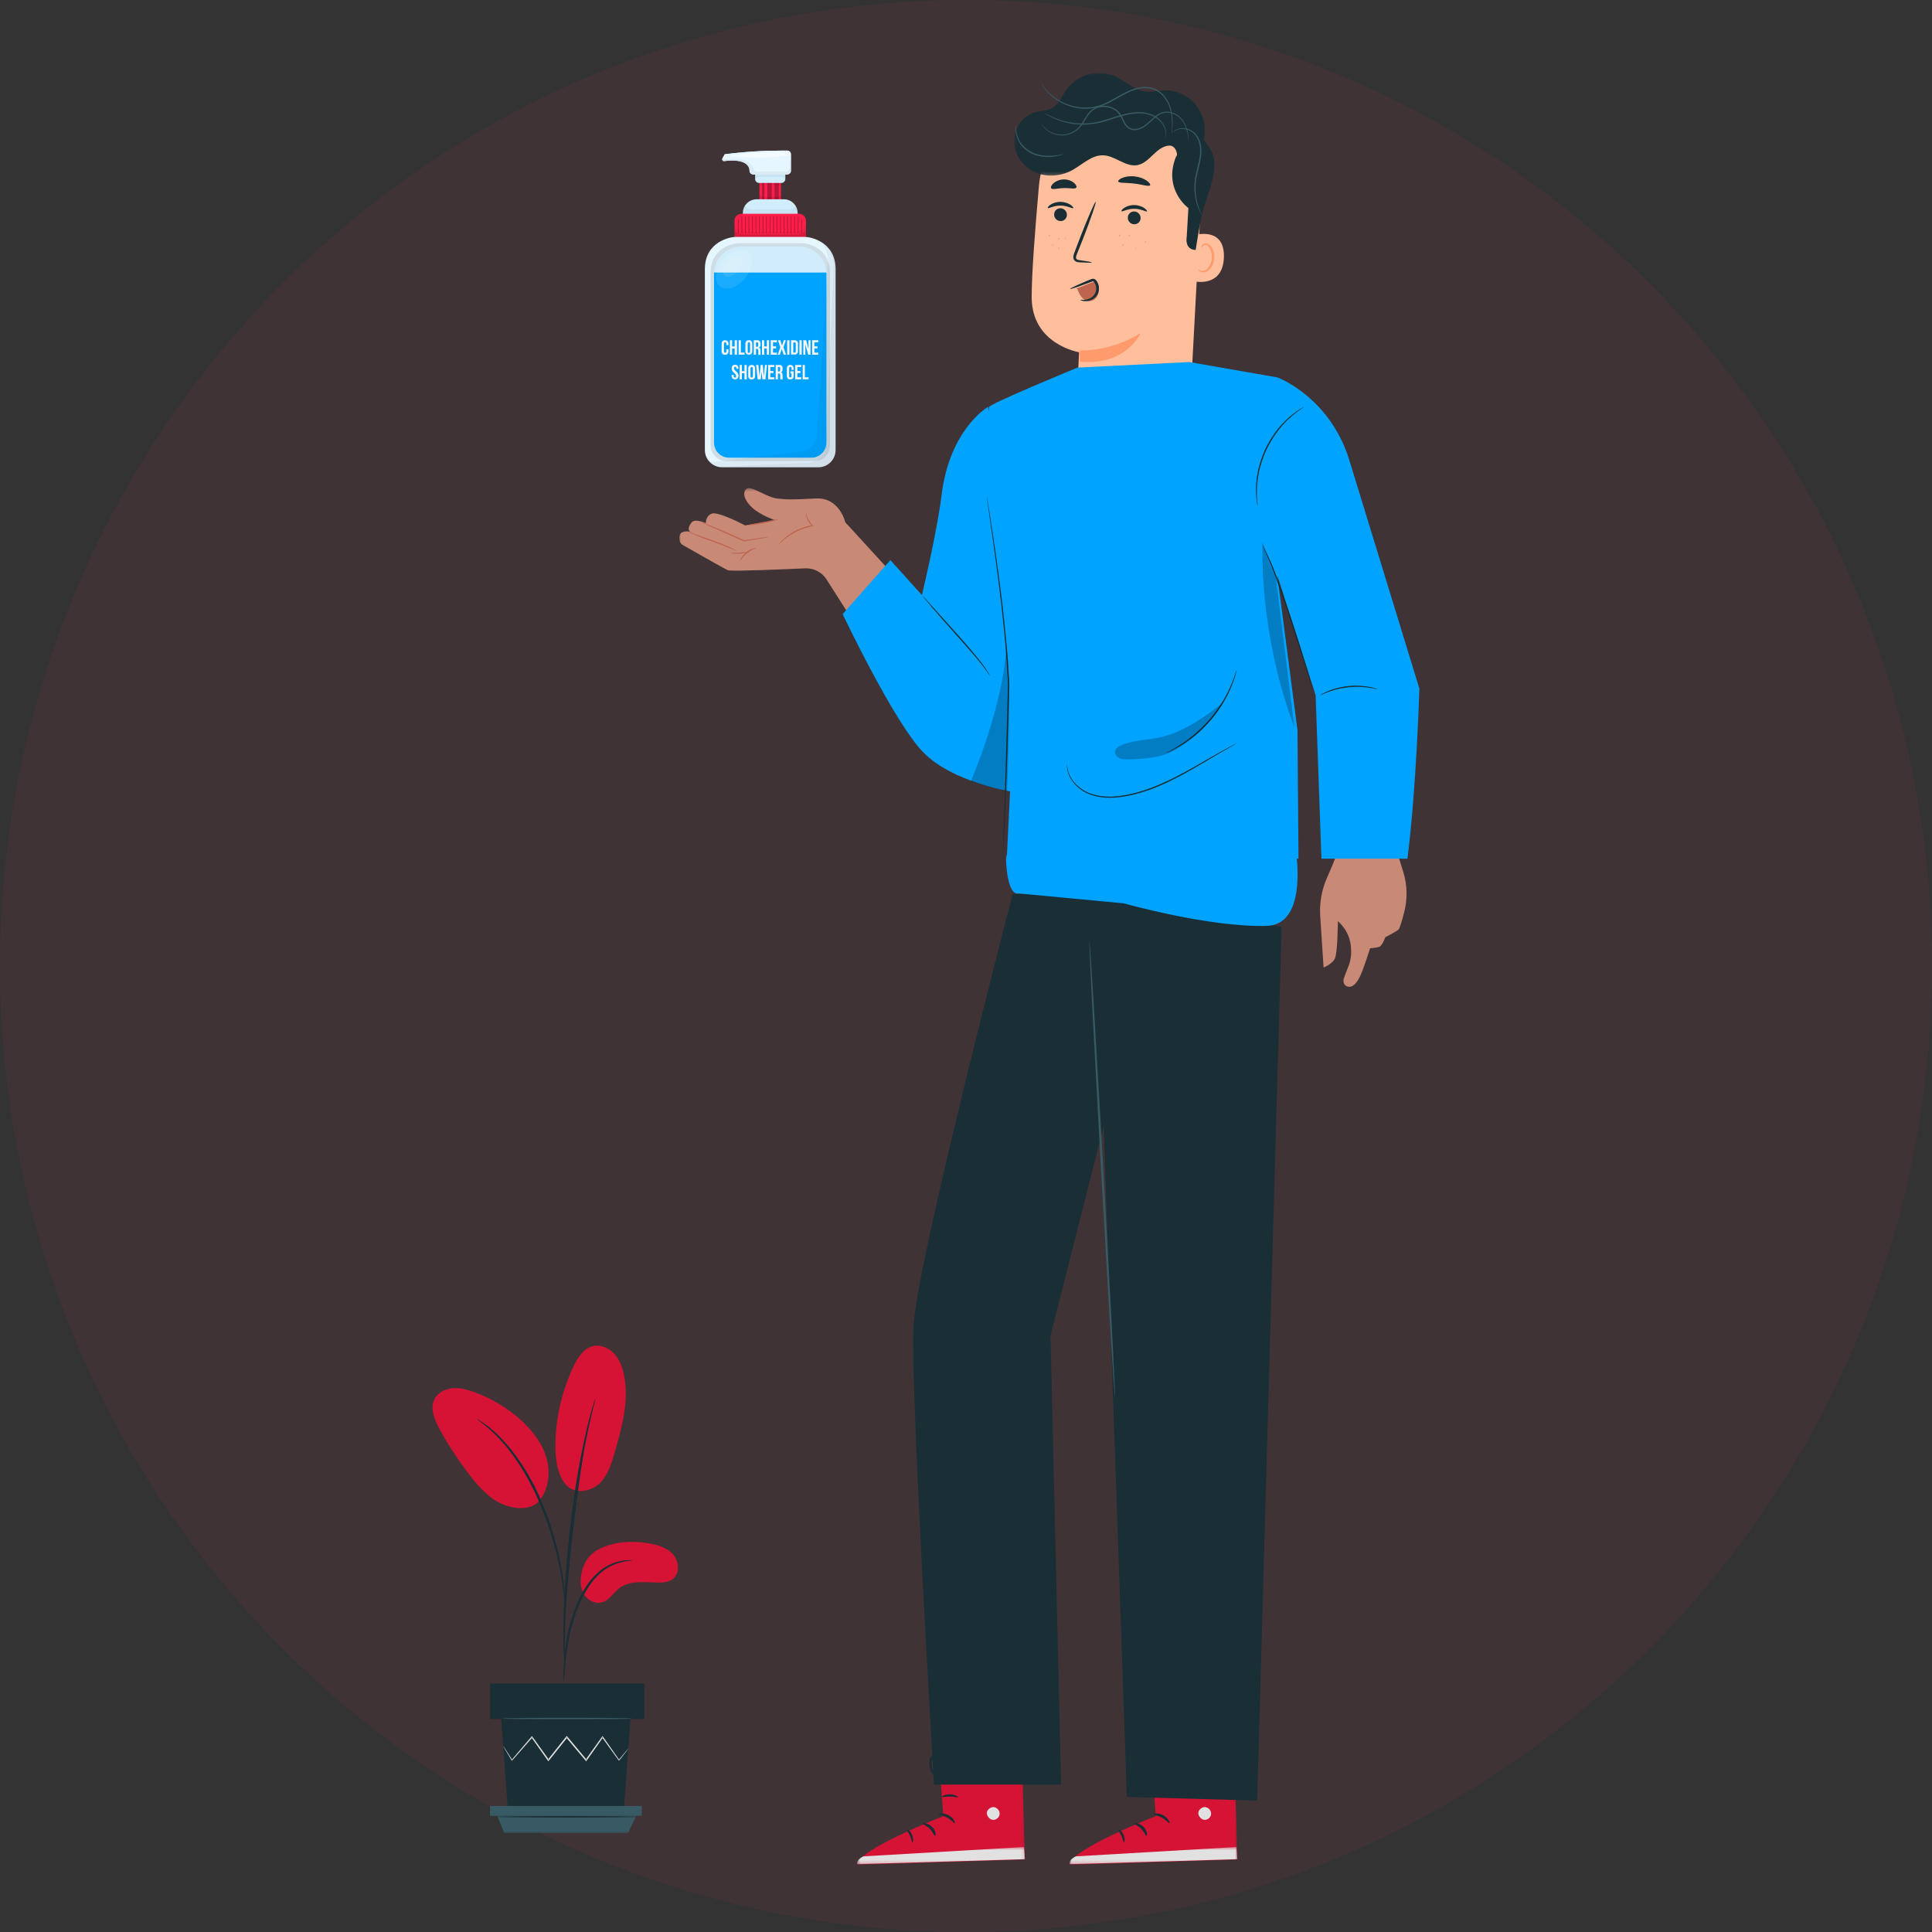 <svg width="603" height="603" viewBox="0 0 603 603" fill="none" xmlns="http://www.w3.org/2000/svg">
<rect x="0" y="0" width="603" height="603" fill="#333333" stroke="none"/>
<circle opacity="0.077" cx="301.5" cy="301.5" r="301.5" fill="#E13856"/>
<path fill-rule="evenodd" clip-rule="evenodd" d="M324.27 57.942C325.531 43.74 337.526 32.888 351.83 33.001L353.253 33.012C368.572 34.025 376.268 47.558 374.829 62.791L371.574 123.888C371.519 124.914 370.897 125.825 369.959 126.252L335.4 142L336.782 109.932C336.782 109.932 322.066 107.533 322.001 92.85C321.968 85.759 323.097 71.151 324.27 57.942Z" fill="#FFBF9D"/>
<path fill-rule="evenodd" clip-rule="evenodd" d="M337 109.344C337 109.344 346.234 109.967 356 104C356 104 351.459 114.271 337.033 112.868L337 109.344Z" fill="#FF9A6C"/>
<path fill-rule="evenodd" clip-rule="evenodd" d="M329.002 66.872C328.955 67.975 329.814 68.924 330.917 68.996C332.02 69.065 332.952 68.232 332.998 67.129C333.043 66.026 332.187 65.076 331.084 65.004C329.979 64.935 329.047 65.769 329.002 66.872Z" fill="#1A2E35"/>
<path fill-rule="evenodd" clip-rule="evenodd" d="M327.032 64.939C327.279 65.186 328.816 64.146 330.986 64.168C333.153 64.161 334.736 65.208 334.972 64.963C335.089 64.855 334.839 64.411 334.15 63.939C333.472 63.467 332.312 63.005 330.96 63C329.608 62.997 328.468 63.449 327.809 63.919C327.139 64.389 326.909 64.829 327.032 64.939Z" fill="#1A2E35"/>
<path fill-rule="evenodd" clip-rule="evenodd" d="M352.002 67.873C351.957 68.976 352.815 69.925 353.919 69.996C355.021 70.066 355.952 69.233 355.998 68.129C356.043 67.026 355.186 66.076 354.084 66.004C352.979 65.934 352.047 66.769 352.002 67.873Z" fill="#1A2E35"/>
<path fill-rule="evenodd" clip-rule="evenodd" d="M350.031 65.939C350.28 66.186 351.817 65.146 353.986 65.168C356.153 65.161 357.736 66.208 357.972 65.963C358.089 65.855 357.841 65.412 357.149 64.939C356.472 64.467 355.312 64.004 353.959 64C352.608 63.997 351.468 64.451 350.81 64.919C350.141 65.389 349.909 65.829 350.031 65.939Z" fill="#1A2E35"/>
<path fill-rule="evenodd" clip-rule="evenodd" d="M340.785 81.915C340.798 81.785 339.385 81.529 337.095 81.219C336.513 81.156 335.964 81.035 335.869 80.639C335.736 80.22 335.984 79.596 336.27 78.923C336.829 77.525 337.412 76.058 338.025 74.522C340.462 68.253 342.229 63.098 341.976 63.001C341.721 62.906 339.542 67.909 337.104 74.177C336.518 75.723 335.957 77.197 335.424 78.606C335.199 79.263 334.814 80.009 335.105 80.88C335.257 81.314 335.681 81.632 336.053 81.735C336.424 81.851 336.752 81.861 337.039 81.88C339.345 82.022 340.775 82.043 340.785 81.915Z" fill="#1A2E35"/>
<path fill-rule="evenodd" clip-rule="evenodd" d="M349.011 56.625C349.222 57.228 351.41 56.96 353.979 57.294C356.553 57.576 358.62 58.352 358.965 57.816C359.119 57.559 358.762 56.989 357.929 56.4C357.102 55.812 355.781 55.248 354.241 55.063C352.699 54.88 351.284 55.117 350.344 55.493C349.398 55.87 348.92 56.339 349.011 56.625Z" fill="#1A2E35"/>
<path fill-rule="evenodd" clip-rule="evenodd" d="M328.059 58.731C328.464 59.341 330.075 58.725 332.007 58.713C333.937 58.623 335.571 59.153 335.95 58.522C336.118 58.214 335.865 57.605 335.154 57.024C334.454 56.444 333.279 55.968 331.952 56.002C330.625 56.037 329.471 56.577 328.794 57.192C328.109 57.81 327.879 58.433 328.059 58.731Z" fill="#1A2E35"/>
<path fill-rule="evenodd" clip-rule="evenodd" d="M372.66 73.429C372.901 73.324 382.373 70.584 381.989 80.41C381.604 90.236 372.006 87.817 372 87.535C371.995 87.251 372.66 73.429 372.66 73.429Z" fill="#FFBF9D"/>
<path fill-rule="evenodd" clip-rule="evenodd" d="M374.011 84.092C374.06 84.061 374.195 84.225 374.506 84.377C374.811 84.524 375.34 84.638 375.912 84.457C377.069 84.101 378.104 82.407 378.233 80.548C378.3 79.608 378.13 78.706 377.815 77.952C377.515 77.185 377.027 76.637 376.455 76.517C375.888 76.369 375.47 76.682 375.324 76.969C375.167 77.251 375.227 77.461 375.17 77.475C375.139 77.5 374.945 77.294 375.049 76.871C375.103 76.667 375.239 76.429 375.502 76.24C375.769 76.048 376.156 75.96 376.553 76.017C377.384 76.103 378.105 76.865 378.453 77.692C378.847 78.526 379.06 79.541 378.985 80.595C378.83 82.673 377.634 84.578 376.053 84.948C375.286 85.109 374.66 84.865 374.345 84.61C374.021 84.342 373.973 84.11 374.011 84.092Z" fill="#FF9A6C"/>
<path fill-rule="evenodd" clip-rule="evenodd" d="M366.086 43.135L324 43.64C325.337 40.774 327.696 38.493 330.253 36.61C335.763 32.553 342.51 30.051 349.372 30C356.236 29.948 370.122 38.373 375.047 43.114C378.988 46.909 378.929 50.157 378.929 50.157C379.507 55.572 376.392 61.692 375.124 66.992C374.471 69.725 373.18 78 373.18 78H373.178C370.859 77.969 370.017 76.131 370.392 73.863L370.915 64.95C370.915 64.95 363.086 59.315 366.923 49.183C367.531 48.379 368.848 44.676 366.086 43.135Z" fill="#1A2E35"/>
<path fill-rule="evenodd" clip-rule="evenodd" d="M357.455 75.715C357.563 75.737 357.671 75.659 357.695 75.541C357.721 75.422 357.652 75.308 357.544 75.285C357.435 75.263 357.328 75.341 357.304 75.459C357.279 75.578 357.347 75.692 357.455 75.715Z" fill="#FF9A6C"/>
<path fill-rule="evenodd" clip-rule="evenodd" d="M352.449 73.746C352.557 73.768 352.668 73.677 352.696 73.541C352.724 73.404 352.659 73.276 352.552 73.254C352.443 73.231 352.332 73.323 352.304 73.459C352.276 73.595 352.341 73.724 352.449 73.746Z" fill="#FF9A6C"/>
<path fill-rule="evenodd" clip-rule="evenodd" d="M349.456 73.825C349.565 73.84 349.674 73.706 349.698 73.526C349.722 73.347 349.652 73.189 349.543 73.175C349.434 73.16 349.325 73.294 349.302 73.472C349.277 73.653 349.347 73.809 349.456 73.825Z" fill="#FF9A6C"/>
<path fill-rule="evenodd" clip-rule="evenodd" d="M354.499 77.629C354.609 77.629 354.699 77.572 354.7 77.501C354.701 77.431 354.611 77.373 354.501 77.371C354.391 77.371 354.3 77.427 354.3 77.499C354.299 77.569 354.389 77.627 354.499 77.629Z" fill="#FF9A6C"/>
<path fill-rule="evenodd" clip-rule="evenodd" d="M350.479 76.726C350.589 76.737 350.688 76.644 350.7 76.519C350.711 76.393 350.631 76.284 350.522 76.273C350.412 76.263 350.313 76.356 350.301 76.481C350.29 76.606 350.369 76.715 350.479 76.726Z" fill="#FF9A6C"/>
<path fill-rule="evenodd" clip-rule="evenodd" d="M330.454 74.721C330.562 74.743 330.671 74.662 330.696 74.54C330.722 74.418 330.654 74.301 330.546 74.279C330.437 74.256 330.329 74.336 330.304 74.459C330.278 74.581 330.346 74.699 330.454 74.721Z" fill="#FF9A6C"/>
<path fill-rule="evenodd" clip-rule="evenodd" d="M327.474 73.751C327.582 73.763 327.685 73.66 327.7 73.522C327.714 73.383 327.637 73.261 327.526 73.249C327.415 73.237 327.315 73.341 327.301 73.48C327.287 73.618 327.363 73.74 327.474 73.751Z" fill="#FF9A6C"/>
<path fill-rule="evenodd" clip-rule="evenodd" d="M332.465 74.672C332.572 74.695 332.677 74.636 332.696 74.54C332.716 74.445 332.645 74.352 332.536 74.328C332.428 74.305 332.324 74.365 332.305 74.46C332.284 74.555 332.357 74.65 332.465 74.672Z" fill="#FF9A6C"/>
<path fill-rule="evenodd" clip-rule="evenodd" d="M330.405 77.711C330.506 77.756 330.63 77.698 330.682 77.582C330.735 77.466 330.696 77.334 330.595 77.289C330.494 77.243 330.37 77.301 330.317 77.417C330.264 77.534 330.303 77.665 330.405 77.711Z" fill="#FF9A6C"/>
<path fill-rule="evenodd" clip-rule="evenodd" d="M328.543 76.663C328.65 76.634 328.717 76.538 328.693 76.448C328.67 76.358 328.564 76.309 328.457 76.337C328.35 76.365 328.282 76.461 328.307 76.551C328.33 76.641 328.437 76.69 328.543 76.663Z" fill="#FF9A6C"/>
<mask id="mask0" mask-type="alpha" maskUnits="userSpaceOnUse" x="316" y="22" width="61" height="33">
<path fill-rule="evenodd" clip-rule="evenodd" d="M316.486 22.767H376.118V54.811H316.486V22.767Z" fill="white"/>
</mask>
<g mask="url(#mask0)">
<path fill-rule="evenodd" clip-rule="evenodd" d="M375.672 43.935C376.779 40.232 375.751 36.083 373.424 33.01C371.097 29.94 367.261 28.1 363.437 28.22C361.477 28.28 359.525 28.823 357.58 28.587C353.956 28.151 351.185 25.179 347.835 23.717C342.612 21.437 335.922 23.394 332.709 28.142C331.414 30.056 330.554 32.427 328.589 33.621C326.888 34.653 324.76 34.544 322.855 35.103C319.004 36.235 316.334 40.333 316.493 44.384C316.652 48.437 319.422 52.175 323.097 53.799C326.771 55.423 331.172 55.026 334.695 53.089C337.877 51.34 340.739 48.329 344.359 48.474C348.106 48.622 351.347 52.231 355.033 51.526C356.965 51.157 358.466 49.67 359.89 48.3C361.317 46.93 362.955 45.536 364.92 45.439C366.883 45.341 367.879 48.08 367.158 49.931L375.672 43.935Z" fill="#1A2E35"/>
</g>
<path fill-rule="evenodd" clip-rule="evenodd" d="M325.001 38.583C324.995 38.587 325.019 38.635 325.067 38.726C325.118 38.817 325.19 38.955 325.308 39.12C325.535 39.459 325.91 39.94 326.505 40.455C327.098 40.967 327.924 41.508 329.001 41.875C330.072 42.245 331.414 42.412 332.832 42.132C334.24 41.864 335.733 41.169 336.895 39.962C338.063 38.754 338.764 37.132 339.853 35.711C340.395 35 341.072 34.362 341.916 33.952C342.763 33.55 343.737 33.361 344.721 33.386C345.709 33.419 346.703 33.684 347.589 34.159C348.473 34.646 349.2 35.374 349.685 36.274C350.187 37.169 350.542 38.153 351.146 39.026C351.722 39.912 352.742 40.582 353.833 40.634C354.92 40.704 355.929 40.323 356.789 39.845C357.663 39.364 358.39 38.712 359.051 38.082C360.366 36.829 361.665 35.581 363.267 35.254C364.854 34.907 366.396 35.482 367.499 36.252C368.623 37.043 369.342 38.082 369.8 39.049C370.26 40.022 370.495 40.926 370.644 41.668C370.793 42.41 370.861 42.997 370.906 43.394C370.951 43.791 370.974 44.001 370.99 44C370.996 44 371 43.947 371 43.843C371 43.741 370.999 43.588 370.989 43.388C370.969 42.986 370.927 42.395 370.801 41.64C370.674 40.887 370.458 39.964 370.008 38.959C369.561 37.962 368.833 36.869 367.67 36.03C366.533 35.213 364.915 34.579 363.195 34.937C361.46 35.281 360.104 36.588 358.789 37.822C358.122 38.453 357.429 39.065 356.594 39.52C355.774 39.975 354.825 40.317 353.862 40.251C352.898 40.197 352.026 39.63 351.483 38.808C350.918 37.995 350.563 37.021 350.045 36.088C349.539 35.143 348.734 34.334 347.791 33.82C346.841 33.313 345.783 33.034 344.735 33.002C343.687 32.978 342.648 33.183 341.74 33.618C340.83 34.065 340.107 34.759 339.55 35.495C338.434 36.978 337.754 38.582 336.646 39.742C335.55 40.902 334.125 41.585 332.773 41.861C331.413 42.147 330.121 42.007 329.075 41.669C328.025 41.331 327.206 40.823 326.609 40.339C325.416 39.352 325.047 38.549 325.001 38.583Z" fill="#375A64"/>
<path fill-rule="evenodd" clip-rule="evenodd" d="M317.204 39C317.185 38.995 317.086 39.289 317.028 39.846C316.972 40.402 316.982 41.23 317.215 42.209C317.452 43.182 317.925 44.303 318.722 45.336C319.515 46.371 320.637 47.272 321.941 47.906C324.58 49.184 327.27 49.099 329.084 48.85C330.003 48.721 330.734 48.551 331.234 48.414C331.736 48.278 332.006 48.177 332 48.149C331.985 48.078 330.873 48.364 329.053 48.552C327.253 48.722 324.641 48.748 322.103 47.519C320.849 46.908 319.77 46.056 319.002 45.081C318.226 44.111 317.745 43.054 317.484 42.128C316.965 40.246 317.291 39 317.204 39Z" fill="#375A64"/>
<mask id="mask1" mask-type="alpha" maskUnits="userSpaceOnUse" x="212" y="152" width="72" height="48">
<path fill-rule="evenodd" clip-rule="evenodd" d="M212 152.355H283.229V199.494H212V152.355Z" fill="white"/>
</mask>
<g mask="url(#mask1)">
<path fill-rule="evenodd" clip-rule="evenodd" d="M263.826 163.009C263.826 163.009 262.01 155.181 254.686 155.574C247.36 155.965 245.583 155.965 242.415 155.574C239.247 155.181 234.346 151.404 232.961 152.582C231.575 153.759 232.349 156.313 234.922 158.581C237.496 160.849 241.916 162.395 241.916 162.395L232.552 163.99C232.552 163.99 224.117 159.529 222.137 160.314C220.157 161.098 220.315 163.271 220.315 163.271C220.315 163.271 216.815 161.711 215.826 163.085C214.835 164.459 214.595 165.376 215.584 166.162C215.584 166.162 214.935 165.525 213.116 166.058C211.562 166.512 211.695 169.351 213.119 170.116L213.599 170.39C213.599 170.39 226.864 177.965 227.269 178.02C229.612 178.327 243.909 177.724 251.27 177.386C253.979 177.26 256.54 178.589 257.987 180.864L269.842 199.494L283.229 184.209L263.826 163.009Z" fill="#C88976"/>
</g>
<path fill-rule="evenodd" clip-rule="evenodd" d="M240 167.568C240.007 167.611 239.198 167.781 237.823 168.033C236.448 168.286 234.507 168.619 232.25 168.99L232.191 169L232.135 168.975C231.195 168.556 230.179 168.106 229.125 167.64C226.363 166.401 223.867 165.282 221.94 164.421C221.087 164.025 220.364 163.692 219.773 163.419C219.265 163.174 218.989 163.028 219 163.004C219.013 162.979 219.31 163.078 219.837 163.279C220.442 163.52 221.183 163.817 222.056 164.166C223.017 164.565 224.12 165.024 225.328 165.527C226.557 166.07 227.892 166.661 229.295 167.282C230.347 167.755 231.36 168.211 232.301 168.636L232.186 168.619C234.448 168.272 236.397 167.989 237.784 167.801C239.17 167.613 239.992 167.524 240 167.568Z" fill="#BF654E"/>
<path fill-rule="evenodd" clip-rule="evenodd" d="M235.999 171.02C236.034 171.133 234.589 171.498 233.2 172.622C231.793 173.726 231.111 175.057 231.01 174.998C230.918 174.977 231.481 173.495 232.964 172.324C234.435 171.14 236.001 170.925 235.999 171.02Z" fill="#BF654E"/>
<path fill-rule="evenodd" clip-rule="evenodd" d="M251.572 160C251.621 159.995 251.656 160.468 251.915 161.228C252.172 161.98 252.7 163.038 253.729 163.938L254 164.175L253.637 164.242C252.523 164.444 251.263 164.788 249.986 165.292C247.803 166.166 246.03 167.367 244.857 168.346C243.677 169.32 243.057 170.044 243.002 169.998C242.98 169.981 243.12 169.787 243.39 169.452C243.668 169.122 244.091 168.659 244.666 168.138C245.807 167.09 247.596 165.821 249.831 164.928C251.136 164.413 252.431 164.074 253.575 163.895L253.484 164.197C252.416 163.216 251.913 162.082 251.707 161.287C251.501 160.482 251.544 160 251.572 160Z" fill="#BF654E"/>
<path fill-rule="evenodd" clip-rule="evenodd" d="M243 162.013C243.033 162.127 240.845 162.844 238.07 163.37C236.683 163.636 235.418 163.817 234.497 163.91C233.579 164.006 233.006 164.023 233 163.971C232.986 163.853 235.24 163.511 237.998 162.976C239.287 162.715 240.458 162.479 241.524 162.262C242.425 162.076 242.984 161.96 243 162.013Z" fill="#BF654E"/>
<path fill-rule="evenodd" clip-rule="evenodd" d="M229.999 171.995C229.972 172.049 229.151 171.672 227.802 171.115C226.455 170.554 224.573 169.841 222.475 169.087C220.376 168.332 218.479 167.626 217.132 167.048C215.783 166.473 214.978 166.053 215 166.006C215.024 165.952 215.866 166.28 217.236 166.784C218.728 167.318 220.571 167.978 222.61 168.709C224.712 169.464 226.592 170.223 227.918 170.854C229.243 171.482 230.023 171.95 229.999 171.995Z" fill="#BF654E"/>
<path fill-rule="evenodd" clip-rule="evenodd" d="M233.999 172.182C234.037 172.261 232.746 172.668 231.049 172.794C229.352 172.927 227.982 172.722 228 172.638C228.012 172.543 229.363 172.599 231.008 172.47C232.652 172.349 233.963 172.09 233.999 172.182Z" fill="#BF654E"/>
<path fill-rule="evenodd" clip-rule="evenodd" d="M417.248 266.286C417.354 266.593 415.687 270.516 414.145 274.032C412.509 277.762 411.789 281.839 412.054 285.914L413.099 301.985C413.099 301.985 415.702 300.952 416.606 299.232C417.512 297.513 417.564 287.512 417.564 287.512L418.093 288.016C420.263 290.09 421.548 292.947 421.667 295.97L421.727 297.504C421.654 298.646 421.454 299.776 421.13 300.872L419.606 304.861C419.089 306.069 419.194 307.338 420.397 307.841C421.482 308.298 422.963 307.928 424.542 304.629C425.425 302.784 427.641 295.962 427.641 295.962C427.641 295.962 429.492 295.834 430.462 295.523C431.433 295.213 432.368 292.53 432.368 292.53C432.368 292.53 435.754 290.801 436.525 290.096C436.869 289.782 437.576 287.356 438.248 284.774C439.336 280.608 439.244 276.214 437.967 272.104L436.072 266L417.65 266.28" fill="#C88976"/>
<path fill-rule="evenodd" clip-rule="evenodd" d="M308.375 127C308.375 127 296.372 133.822 293.858 154.673C292.548 165.542 287.756 185.758 287.756 185.758L277.902 174.812L263 191.672C263 191.672 279.103 225.628 288.236 234.889C297.37 244.15 315.374 247 315.374 247L319 190.246L308.375 127Z" fill="#00A3FF"/>
<path fill-rule="evenodd" clip-rule="evenodd" d="M398.624 117.788L371.22 113L336.284 114.731C336.284 114.731 307.188 126.719 308.669 127.152L303 183.222L317.054 210.312L314.227 268H405.279L404.959 227.884L398.65 179.541L410.62 216.964L412.435 268H439.277C442.111 245.775 443 214.898 443 214.898L421.094 143.468C418.05 133.541 411.495 125 402.539 119.721C400.999 118.812 399.644 118.134 398.624 117.788Z" fill="#00A3FF"/>
<path fill-rule="evenodd" clip-rule="evenodd" d="M308.002 155C308.009 154.999 308.029 155.096 308.066 155.285C308.102 155.496 308.151 155.776 308.213 156.132C308.338 156.9 308.515 157.994 308.744 159.391C309.195 162.224 309.835 166.324 310.573 171.399C311.31 176.476 312.141 182.529 312.932 189.269C313.714 196.01 314.465 203.44 314.888 211.27C314.925 211.998 314.964 212.723 315 213.396V213.404V213.412C314.615 228.603 314.176 242.253 313.775 252.105C313.572 257.03 313.386 261.006 313.227 263.748C313.141 265.101 313.073 266.16 313.027 266.902C313.001 267.248 312.98 267.518 312.963 267.721C313.533 268 312.936 268 312.929 268C312.924 268 312.922 267.905 312.926 267.718C312.933 267.514 312.941 267.244 312.953 266.899C312.982 266.154 313.025 265.095 313.082 263.741C313.184 260.971 313.329 257.002 313.509 252.094C313.842 242.241 314.236 228.59 314.618 213.401V213.416C314.583 212.745 314.544 212.021 314.507 211.293C314.084 203.476 313.345 196.052 312.583 189.315C311.812 182.577 311.008 176.522 310.306 171.442C309.588 166.383 309.004 162.279 308.597 159.416C308.4 158.014 308.246 156.916 308.137 156.145C308.091 155.787 308.055 155.505 308.027 155.293C308.005 155.101 307.995 155.001 308.002 155Z" fill="#1A2E35"/>
<path fill-rule="evenodd" clip-rule="evenodd" d="M392.528 158C392.514 158.002 392.484 157.879 392.44 157.641C392.393 157.353 392.336 157.009 392.266 156.595C392.231 156.36 392.193 156.107 392.151 155.837C392.12 155.558 392.109 155.254 392.085 154.927C392.052 154.274 391.969 153.529 392.012 152.705C392.022 152.29 392.032 151.858 392.041 151.408C392.055 150.959 392.125 150.495 392.168 150.011C392.234 149.04 392.444 148.023 392.635 146.949C393.108 144.817 393.827 142.515 394.88 140.222C395.962 137.942 397.266 135.911 398.597 134.18C399.298 133.342 399.942 132.529 400.644 131.855C400.988 131.511 401.299 131.161 401.635 130.861C401.973 130.564 402.298 130.28 402.611 130.006C403.214 129.443 403.838 129.029 404.361 128.634C404.626 128.443 404.866 128.256 405.1 128.101C405.334 127.957 405.553 127.826 405.756 127.702C406.118 127.488 406.419 127.312 406.669 127.164C406.879 127.045 406.993 126.989 407 127.002C407.007 127.013 406.907 127.093 406.711 127.234C406.473 127.399 406.186 127.597 405.844 127.836C405.647 127.966 405.437 128.109 405.212 128.261C404.985 128.423 404.753 128.619 404.496 128.818C403.992 129.226 403.385 129.652 402.8 130.224C402.497 130.5 402.18 130.788 401.852 131.087C401.525 131.391 401.222 131.744 400.889 132.088C400.205 132.764 399.578 133.579 398.894 134.412C397.595 136.134 396.318 138.143 395.249 140.394C394.211 142.658 393.49 144.927 393.003 147.029C392.804 148.087 392.583 149.09 392.503 150.05C392.453 150.525 392.378 150.985 392.355 151.429C392.336 151.873 392.318 152.3 392.3 152.71C392.239 153.527 392.301 154.265 392.313 154.914C392.325 155.238 392.324 155.541 392.345 155.82C392.373 156.091 392.399 156.343 392.424 156.575C392.463 156.993 392.495 157.341 392.522 157.627C392.539 157.87 392.542 157.997 392.528 158Z" fill="#1A2E35"/>
<path fill-rule="evenodd" clip-rule="evenodd" d="M409.997 216C409.983 216.004 409.921 215.844 409.815 215.537C409.7 215.188 409.551 214.74 409.369 214.188C408.977 212.966 408.439 211.277 407.779 209.215C406.441 205.013 404.598 199.21 402.484 192.823C400.364 186.44 398.403 180.665 396.823 176.558C396.001 174.517 395.201 172.916 394.711 171.781C394.463 171.216 394.279 170.773 394.161 170.47C394.044 170.166 393.988 170.005 394.002 170C394.015 169.994 394.096 170.145 394.237 170.437C394.398 170.768 394.604 171.193 394.858 171.716C395.39 172.828 396.231 174.41 397.092 176.451C398.752 180.554 400.753 186.309 402.874 192.699C404.99 199.088 406.789 204.909 408.057 209.132C408.692 211.244 409.188 212.957 409.523 214.144C409.675 214.704 409.799 215.159 409.896 215.514C409.976 215.827 410.011 215.995 409.997 216Z" fill="#1A2E35"/>
<path fill-rule="evenodd" clip-rule="evenodd" d="M430 215.109C429.98 215.175 428.979 214.892 427.327 214.646C425.677 214.395 423.359 214.241 420.825 214.502C418.29 214.772 416.062 215.404 414.505 215.99C412.947 216.574 412.034 217.055 412.001 216.995C411.986 216.973 412.204 216.835 412.611 216.603C413.014 216.366 413.626 216.067 414.399 215.74C415.945 215.083 418.202 214.398 420.781 214.123C423.36 213.857 425.717 214.059 427.375 214.38C428.204 214.539 428.868 214.703 429.315 214.852C429.765 214.993 430.008 215.085 430 215.109Z" fill="#1A2E35"/>
<path fill-rule="evenodd" clip-rule="evenodd" d="M308.998 211C308.971 211.015 308.73 210.624 308.281 209.936C307.81 209.26 307.116 208.291 306.186 207.144C304.349 204.835 301.648 201.771 298.648 198.402C295.644 195.034 292.928 191.978 291.011 189.725C290.055 188.597 289.286 187.679 288.772 187.03C288.256 186.383 287.979 186.018 288.001 186.001C288.021 185.984 288.338 186.316 288.89 186.931C289.488 187.597 290.274 188.477 291.225 189.54C293.244 191.789 295.954 194.805 298.949 198.138C301.951 201.509 304.622 204.607 306.41 206.972C307.315 208.144 307.98 209.146 308.413 209.854C308.628 210.209 308.767 210.501 308.868 210.694C308.966 210.888 309.01 210.993 308.998 211Z" fill="#1A2E35"/>
<path opacity="0.236" fill-rule="evenodd" clip-rule="evenodd" d="M314.337 247C314.797 231.19 315.648 216.611 314.162 201C313.499 214.855 308.266 231.072 303 243.977L314.337 247Z" fill="black"/>
<path opacity="0.236" fill-rule="evenodd" clip-rule="evenodd" d="M398.042 179.077C398.042 179.077 393.74 169 394.033 169C393.609 187.86 397.272 209.503 404 227L398.042 179.077Z" fill="black"/>
<path fill-rule="evenodd" clip-rule="evenodd" d="M386 232.001C386.006 232.014 385.82 232.127 385.459 232.335C385.066 232.558 384.538 232.855 383.877 233.227C382.508 234.013 380.526 235.147 378.102 236.59C375.673 238.023 372.792 239.754 369.514 241.554C366.229 243.334 362.533 245.185 358.436 246.631C354.333 248.032 350.239 248.991 346.435 249C344.537 249.004 342.731 248.756 341.114 248.271C339.495 247.786 338.088 247.034 336.965 246.163C334.714 244.395 333.597 242.276 333.242 240.768C333.049 240.012 333.004 239.405 333 238.998C333.01 238.589 333.023 238.376 333.036 238.376C333.099 238.372 332.972 239.248 333.396 240.727C333.79 242.196 334.924 244.244 337.144 245.943C338.253 246.782 339.625 247.496 341.212 247.958C342.796 248.417 344.567 248.649 346.432 248.636C350.171 248.609 354.228 247.65 358.296 246.258C362.361 244.826 366.045 242.992 369.331 241.234C372.61 239.459 375.504 237.754 377.954 236.35C380.397 234.937 382.404 233.839 383.798 233.093C384.477 232.748 385.017 232.472 385.42 232.266C385.793 232.08 385.992 231.989 386 232.001Z" fill="#1A2E35"/>
<path fill-rule="evenodd" clip-rule="evenodd" d="M385.996 209C386.023 209.007 385.914 209.481 385.69 210.335C385.586 210.763 385.442 211.283 385.231 211.876C385.024 212.468 384.819 213.155 384.502 213.88C384.209 214.616 383.879 215.418 383.457 216.251C383.075 217.101 382.575 217.966 382.066 218.885C380.992 220.691 379.681 222.607 378.115 224.479C376.528 226.333 374.847 227.956 373.229 229.329C372.398 229.993 371.621 230.637 370.836 231.169C370.077 231.732 369.33 232.202 368.643 232.625C367.971 233.068 367.317 233.397 366.757 233.708C366.2 234.025 365.703 234.263 365.289 234.447C364.47 234.826 364.012 235.022 364 234.998C363.988 234.972 364.422 234.728 365.215 234.31C365.616 234.105 366.101 233.848 366.643 233.516C367.187 233.186 367.827 232.845 368.485 232.389C369.156 231.953 369.887 231.474 370.632 230.903C371.402 230.365 372.165 229.716 372.979 229.052C374.569 227.676 376.226 226.063 377.796 224.225C379.346 222.373 380.655 220.482 381.736 218.702C382.249 217.797 382.758 216.946 383.149 216.109C383.581 215.289 383.923 214.499 384.233 213.776C384.564 213.062 384.786 212.387 385.012 211.804C385.242 211.222 385.408 210.711 385.538 210.292C385.807 209.454 385.968 208.994 385.996 209Z" fill="#1A2E35"/>
<path opacity="0.236" fill-rule="evenodd" clip-rule="evenodd" d="M366.325 234.326C362.327 236.52 356.936 236.869 352.122 236.993C351.215 237.015 350.272 237.009 349.444 236.649C348.615 236.29 347.927 235.485 348.006 234.612C348.104 233.562 349.188 232.884 350.197 232.481C354.082 230.928 358.448 231.017 362.528 230.026C369.486 228.338 376.582 223.544 382 219C377.868 225.727 373.325 230.278 366.325 234.326Z" fill="black"/>
<path fill-rule="evenodd" clip-rule="evenodd" d="M336.297 90.335C336.634 91.161 336.978 92 337.543 92.701C338.107 93.401 338.932 93.956 339.847 93.997C340.823 94.043 341.764 93.483 342.308 92.698C342.852 91.911 343.037 90.93 342.994 89.984C342.953 89.129 342.55 88.109 341.673 88.007C341.308 87.967 340.949 88.102 340.608 88.236C339.073 88.84 337.536 89.445 336 90.049" fill="#BF654E"/>
<path fill-rule="evenodd" clip-rule="evenodd" d="M337.193 93.583C337.219 93.441 338.292 93.846 339.799 93.284C340.529 93.01 341.328 92.469 341.768 91.618C342.209 90.778 342.295 89.64 341.834 88.644C341.726 88.396 341.564 88.168 341.407 87.965C341.214 87.777 341.249 87.785 341.037 87.814C340.839 87.864 340.518 88.004 340.255 88.099C339.983 88.203 339.715 88.305 339.454 88.403C338.408 88.797 337.461 89.142 336.661 89.419C335.061 89.975 334.049 90.267 334.002 90.165C333.953 90.061 334.88 89.583 336.418 88.892C337.188 88.546 338.109 88.148 339.138 87.717C339.396 87.609 339.661 87.499 339.929 87.387C340.214 87.278 340.432 87.16 340.82 87.046C341.011 86.996 341.282 86.968 341.545 87.065C341.802 87.162 341.963 87.324 342.083 87.462C342.302 87.73 342.495 88.009 342.632 88.323C343.208 89.565 343.069 90.94 342.485 91.959C341.887 93.001 340.87 93.586 340.004 93.824C339.126 94.076 338.369 94.015 337.888 93.902C337.403 93.783 337.174 93.628 337.193 93.583Z" fill="#1A2E35"/>
<path fill-rule="evenodd" clip-rule="evenodd" d="M363.812 43C363.759 42.994 363.957 42.396 363.819 41.324C363.683 40.271 363.079 38.728 361.622 37.435C360.208 36.107 357.878 35.315 355.294 35.378C352.693 35.399 349.929 36.241 347.072 37.188C345.636 37.654 344.221 38.099 342.816 38.404C341.41 38.704 340.026 38.865 338.706 38.898C336.059 38.975 333.691 38.551 331.782 38C329.871 37.428 328.414 36.73 327.447 36.191C326.961 35.926 326.6 35.692 326.358 35.529C326.116 35.367 325.993 35.277 326 35.265C326.024 35.229 326.538 35.56 327.524 36.05C328.506 36.543 329.968 37.193 331.862 37.724C333.757 38.232 336.094 38.62 338.694 38.522C339.992 38.48 341.348 38.314 342.728 38.016C344.106 37.709 345.507 37.268 346.942 36.802C349.795 35.855 352.618 35.003 355.289 35.002C357.943 34.954 360.375 35.812 361.822 37.224C363.308 38.594 363.889 40.215 363.981 41.306C364.071 42.417 363.812 43 363.812 43Z" fill="#375A64"/>
<path fill-rule="evenodd" clip-rule="evenodd" d="M374.996 67C374.984 67.007 374.918 66.907 374.807 66.709C374.691 66.513 374.541 66.215 374.357 65.827C373.996 65.047 373.545 63.883 373.206 62.387C372.879 60.891 372.671 59.059 372.834 57.036C372.967 55.002 373.629 52.855 374.124 50.606C374.638 48.364 374.758 46.132 374.136 44.244C373.839 43.305 373.354 42.482 372.752 41.833C372.146 41.2 371.405 40.767 370.675 40.529C369.205 40.033 367.879 40.257 367.109 40.616C366.333 40.996 366.036 41.397 366 41.361C366 41.361 366.245 40.919 367.033 40.475C367.814 40.054 369.208 39.769 370.772 40.255C371.547 40.491 372.348 40.932 373.013 41.607C373.663 42.281 374.189 43.15 374.51 44.131C375.183 46.099 375.061 48.42 374.541 50.688C374.037 52.967 373.375 55.08 373.224 57.067C373.043 59.048 373.215 60.85 373.501 62.329C373.797 63.812 374.199 64.976 374.51 65.767C374.822 66.558 375.031 66.984 374.996 67Z" fill="#375A64"/>
<path fill-rule="evenodd" clip-rule="evenodd" d="M365.729 42C365.714 41.999 365.718 41.801 365.735 41.428C365.751 41.014 365.77 40.471 365.796 39.797C365.809 38.392 365.855 36.304 365.145 33.889C364.782 32.694 364.188 31.431 363.264 30.301C362.349 29.172 361.065 28.186 359.489 27.78C357.921 27.348 356.157 27.5 354.45 27.988C352.73 28.477 351.074 29.345 349.411 30.297C347.745 31.245 346.117 32.212 344.415 32.893C342.704 33.556 340.945 33.905 339.265 33.938C337.584 33.976 335.985 33.758 334.548 33.353C333.112 32.941 331.831 32.379 330.722 31.76C328.518 30.48 327.057 28.972 326.192 27.853C325.746 27.299 325.457 26.827 325.273 26.5C325.083 26.178 324.989 26.008 325.001 26C325.014 25.994 325.132 26.151 325.344 26.455C325.551 26.765 325.856 27.217 326.318 27.75C327.211 28.826 328.681 30.277 330.865 31.501C331.964 32.093 333.227 32.628 334.636 33.017C336.05 33.399 337.615 33.6 339.253 33.551C340.894 33.508 342.6 33.163 344.263 32.511C345.925 31.842 347.535 30.883 349.207 29.931C350.874 28.977 352.568 28.093 354.338 27.593C356.096 27.097 357.935 26.941 359.588 27.407C361.249 27.845 362.595 28.899 363.53 30.08C364.477 31.265 365.071 32.571 365.426 33.805C366.116 36.288 366.019 38.393 365.957 39.803C365.914 40.514 365.86 41.064 365.819 41.436C365.775 41.808 365.744 42.001 365.729 42Z" fill="#375A64"/>
<mask id="mask2" mask-type="alpha" maskUnits="userSpaceOnUse" x="267" y="540" width="53" height="42">
<path fill-rule="evenodd" clip-rule="evenodd" d="M267.517 540.379H319.892V582H267.517V540.379Z" fill="white"/>
</mask>
<g mask="url(#mask2)">
<path fill-rule="evenodd" clip-rule="evenodd" d="M292.551 541.272L294.419 566.85C294.419 566.85 267.657 577.241 267.517 582.001L319.892 580.346L318.706 540.379L292.551 541.272Z" fill="#D51335"/>
</g>
<path fill-rule="evenodd" clip-rule="evenodd" d="M310.442 564.074C311.442 564.312 312.164 565.409 311.968 566.422C311.771 567.435 310.668 568.183 309.663 567.961C308.659 567.74 307.753 566.45 308.061 565.465C308.369 564.48 309.713 563.675 310.634 564.131" fill="#E1E1E1"/>
<mask id="mask3" mask-type="alpha" maskUnits="userSpaceOnUse" x="267" y="576" width="53" height="6">
<path fill-rule="evenodd" clip-rule="evenodd" d="M267.487 576.47H319.893V581.833H267.487V576.47Z" fill="white"/>
</mask>
<g mask="url(#mask3)">
<path fill-rule="evenodd" clip-rule="evenodd" d="M319.893 580.271L319.608 576.47L269.497 579.39C269.497 579.39 267.199 580.369 267.518 581.834L319.893 580.271Z" fill="#E1E1E1"/>
</g>
<path fill-rule="evenodd" clip-rule="evenodd" d="M293.002 566.256C293.02 566.503 294.336 566.574 295.656 567.328C296.998 568.049 297.7 569.098 297.939 568.993C298.18 568.937 297.735 567.473 296.12 566.588C294.514 565.688 292.937 566.031 293.002 566.256Z" fill="#1A2E35"/>
<path fill-rule="evenodd" clip-rule="evenodd" d="M288.002 569.114C287.946 569.365 289.197 569.764 290.205 570.821C291.247 571.852 291.534 573.018 291.82 573C292.088 573.031 292.23 571.522 290.948 570.23C289.68 568.926 287.999 568.869 288.002 569.114Z" fill="#1A2E35"/>
<path fill-rule="evenodd" clip-rule="evenodd" d="M284.776 574.999C284.966 575.042 285.22 573.856 284.65 572.589C284.087 571.316 283.095 570.844 283.013 571.044C282.901 571.242 283.551 571.909 284.004 572.959C284.481 573.995 284.569 574.983 284.776 574.999Z" fill="#1A2E35"/>
<path fill-rule="evenodd" clip-rule="evenodd" d="M294.009 560.811C294.114 560.988 295.178 560.687 296.503 560.725C297.829 560.741 298.874 561.084 298.989 560.913C299.119 560.767 298.086 560.068 296.524 560.04C294.961 560.003 293.889 560.66 294.009 560.811Z" fill="#1A2E35"/>
<path fill-rule="evenodd" clip-rule="evenodd" d="M293 554.829C293.001 554.921 294.036 555.028 295.668 554.743C296.482 554.599 297.436 554.345 298.431 553.937C298.928 553.731 299.435 553.489 299.936 553.204C300.176 553.063 300.462 552.92 300.722 552.649C301.002 552.411 301.142 551.821 300.795 551.473C300.508 551.133 300.019 550.997 299.635 551C299.243 551 298.927 551.075 298.638 551.145C298.05 551.284 297.5 551.467 297 551.674C295.997 552.096 295.189 552.615 294.592 553.114C293.395 554.119 293.005 554.955 293.095 554.995C293.216 555.065 293.791 554.357 295.017 553.52C295.629 553.104 296.413 552.669 297.352 552.317C297.822 552.142 298.331 551.989 298.868 551.872C299.428 551.731 299.907 551.714 300.06 551.923C300.116 552.001 300.124 552.035 300.012 552.178C299.894 552.31 299.672 552.443 299.434 552.583C298.974 552.857 298.508 553.097 298.052 553.306C297.137 553.723 296.26 554.014 295.506 554.217C293.993 554.62 292.991 554.71 293 554.829Z" fill="#1A2E35"/>
<path fill-rule="evenodd" clip-rule="evenodd" d="M293.427 555.999C293.513 556.034 293.963 555.13 293.998 553.521C294.015 552.725 293.903 551.764 293.572 550.751C293.403 550.247 293.18 549.732 292.893 549.229C292.586 548.738 292.212 548.079 291.273 548C290.784 547.997 290.391 548.405 290.264 548.744C290.111 549.093 290.088 549.389 290.04 549.685C289.968 550.281 289.998 550.862 290.094 551.397C290.285 552.471 290.743 553.355 291.234 553.985C292.243 555.268 293.257 555.53 293.275 555.445C293.352 555.318 292.496 554.869 291.717 553.63C291.333 553.02 290.983 552.209 290.857 551.268C290.793 550.8 290.786 550.301 290.855 549.798C290.915 549.256 291.097 548.815 291.296 548.864C291.541 548.85 291.972 549.243 292.187 549.667C292.456 550.112 292.673 550.571 292.845 551.022C293.184 551.928 293.347 552.803 293.405 553.543C293.521 555.028 293.295 555.966 293.427 555.999Z" fill="#1A2E35"/>
<mask id="mask4" mask-type="alpha" maskUnits="userSpaceOnUse" x="333" y="540" width="54" height="42">
<path fill-rule="evenodd" clip-rule="evenodd" d="M333.831 540.379H386.206V582H333.831V540.379Z" fill="white"/>
</mask>
<g mask="url(#mask4)">
<path fill-rule="evenodd" clip-rule="evenodd" d="M358.866 541.272L360.733 566.85C360.733 566.85 333.972 577.241 333.831 582.001L386.206 580.346L385.021 540.379L358.866 541.272Z" fill="#D51335"/>
</g>
<path fill-rule="evenodd" clip-rule="evenodd" d="M376.442 564.074C377.442 564.312 378.164 565.409 377.968 566.422C377.771 567.435 376.668 568.183 375.663 567.961C374.659 567.74 373.753 566.45 374.061 565.465C374.369 564.48 375.713 563.675 376.634 564.131" fill="#E1E1E1"/>
<mask id="mask5" mask-type="alpha" maskUnits="userSpaceOnUse" x="333" y="576" width="54" height="6">
<path fill-rule="evenodd" clip-rule="evenodd" d="M333.801 576.47H386.206V581.833H333.801V576.47Z" fill="white"/>
</mask>
<g mask="url(#mask5)">
<path fill-rule="evenodd" clip-rule="evenodd" d="M386.206 580.271L385.921 576.47L335.81 579.39C335.81 579.39 333.512 580.369 333.831 581.834L386.206 580.271Z" fill="#E1E1E1"/>
</g>
<path fill-rule="evenodd" clip-rule="evenodd" d="M360.002 566.256C360.02 566.503 361.336 566.574 362.656 567.328C363.998 568.049 364.7 569.098 364.939 568.993C365.18 568.937 364.735 567.473 363.12 566.588C361.514 565.688 359.937 566.031 360.002 566.256Z" fill="#1A2E35"/>
<path fill-rule="evenodd" clip-rule="evenodd" d="M354.002 569.114C353.946 569.365 355.197 569.764 356.205 570.821C357.247 571.852 357.534 573.018 357.82 573C358.088 573.031 358.23 571.522 356.948 570.23C355.68 568.926 353.999 568.869 354.002 569.114Z" fill="#1A2E35"/>
<path fill-rule="evenodd" clip-rule="evenodd" d="M350.776 574.999C350.966 575.042 351.22 573.856 350.65 572.589C350.087 571.316 349.095 570.844 349.013 571.044C348.901 571.242 349.551 571.909 350.004 572.959C350.481 573.995 350.569 574.983 350.776 574.999Z" fill="#1A2E35"/>
<path fill-rule="evenodd" clip-rule="evenodd" d="M360.009 560.811C360.114 560.988 361.178 560.687 362.503 560.725C363.829 560.741 364.874 561.084 364.989 560.913C365.119 560.767 364.086 560.068 362.524 560.04C360.961 560.003 359.889 560.66 360.009 560.811Z" fill="#1A2E35"/>
<path fill-rule="evenodd" clip-rule="evenodd" d="M360 554.829C360.001 554.921 361.036 555.028 362.668 554.743C363.482 554.599 364.436 554.345 365.431 553.937C365.928 553.731 366.435 553.489 366.936 553.204C367.176 553.063 367.462 552.92 367.722 552.649C368.002 552.411 368.142 551.821 367.795 551.473C367.508 551.133 367.019 550.997 366.635 551C366.243 551 365.927 551.075 365.638 551.145C365.05 551.284 364.5 551.467 364 551.674C362.997 552.096 362.189 552.615 361.592 553.114C360.395 554.119 360.005 554.955 360.095 554.995C360.216 555.065 360.791 554.357 362.017 553.52C362.629 553.104 363.413 552.669 364.352 552.317C364.822 552.142 365.331 551.989 365.868 551.872C366.428 551.731 366.907 551.714 367.06 551.923C367.116 552.001 367.124 552.035 367.012 552.178C366.894 552.31 366.672 552.443 366.434 552.583C365.974 552.857 365.508 553.097 365.052 553.306C364.137 553.723 363.26 554.014 362.506 554.217C360.993 554.62 359.991 554.71 360 554.829Z" fill="#1A2E35"/>
<path fill-rule="evenodd" clip-rule="evenodd" d="M360.427 555.999C360.513 556.034 360.963 555.13 360.998 553.521C361.015 552.725 360.903 551.764 360.572 550.751C360.403 550.247 360.18 549.732 359.893 549.229C359.586 548.738 359.212 548.079 358.273 548C357.784 547.997 357.391 548.405 357.264 548.744C357.111 549.093 357.088 549.389 357.04 549.685C356.968 550.281 356.998 550.862 357.094 551.397C357.285 552.471 357.743 553.355 358.234 553.985C359.243 555.268 360.257 555.53 360.275 555.445C360.352 555.318 359.496 554.869 358.717 553.63C358.333 553.02 357.983 552.209 357.857 551.268C357.793 550.8 357.786 550.301 357.855 549.798C357.915 549.256 358.097 548.815 358.296 548.864C358.541 548.85 358.972 549.243 359.187 549.667C359.456 550.112 359.673 550.571 359.845 551.022C360.184 551.928 360.347 552.803 360.405 553.543C360.521 555.028 360.295 555.966 360.427 555.999Z" fill="#1A2E35"/>
<path fill-rule="evenodd" clip-rule="evenodd" d="M400 289.296L392.38 562L351.7 560.833L342 280L400 289.296Z" fill="#1A2E35"/>
<path fill-rule="evenodd" clip-rule="evenodd" d="M316.083 279C316.083 279 286.003 394.508 285.08 414.205C284.158 433.9 291.517 557 291.517 557H331.184L327.872 416.815L358 298.182L350.707 279.607L316.083 279Z" fill="#1A2E35"/>
<path fill-rule="evenodd" clip-rule="evenodd" d="M340.018 294C340.004 294 339.999 294.125 340 294.368C340.006 294.651 340.014 295.007 340.024 295.446C340.063 296.448 340.117 297.832 340.187 299.587C340.362 303.238 340.613 308.424 340.922 314.808C341.617 327.706 342.571 345.432 343.628 365.011C344.769 384.596 345.802 402.319 346.553 415.214C346.961 421.594 347.291 426.777 347.525 430.425C347.653 432.178 347.754 433.56 347.826 434.559C347.867 434.997 347.899 435.35 347.923 435.634C347.951 435.876 347.971 436 347.982 436C347.996 436 348.001 435.875 348 435.632C347.994 435.348 347.986 434.994 347.976 434.555C347.938 433.555 347.884 432.172 347.816 430.416C347.638 426.766 347.389 421.581 347.08 415.196C346.384 402.299 345.429 384.57 344.372 364.98C343.232 345.402 342.198 327.677 341.447 314.782C341.04 308.401 340.709 303.221 340.475 299.571C340.348 297.819 340.247 296.438 340.174 295.438C340.134 295.001 340.101 294.646 340.077 294.365C340.049 294.123 340.03 293.999 340.018 294Z" fill="#375A64"/>
<path fill-rule="evenodd" clip-rule="evenodd" d="M404.433 265.495C404.433 265.495 408.381 288.552 395.44 288.969C377.68 289.543 350.701 281.935 350.701 281.935L317.944 278.85C317.944 278.85 314.678 280.341 314.016 269.099C313.355 257.856 332.936 265.6 332.936 265.6L404.433 265.495Z" fill="#00A3FF"/>
<path fill-rule="evenodd" clip-rule="evenodd" d="M223.137 107.095C223.071 116.886 223.02 132.696 223 139.958C222.994 142.099 224.736 143.84 226.898 143.852L253.876 144C256.042 144.011 257.807 142.281 257.818 140.137L258 107.561C258.026 102.797 254.152 98.914 249.346 98.888L249.373 94.097L231.705 94L231.679 98.529L231.615 98.532C226.92 98.651 223.167 102.441 223.137 107.095Z" fill="#AAE6FF"/>
<path fill-rule="evenodd" clip-rule="evenodd" d="M232.013 95L232 97.256L249.983 98L250 95.099L232.013 95Z" fill="#E1E1E1"/>
<path fill-rule="evenodd" clip-rule="evenodd" d="M249.531 96L232.428 95.906C231.08 95.898 229.992 94.79 230 93.431L230.015 90.789C230.025 88.685 231.729 86.989 233.816 87L248.241 87.08C250.328 87.092 252.011 88.807 252 90.911L251.985 93.553C251.978 94.912 250.879 96.008 249.531 96Z" fill="#D51335"/>
<path fill-rule="evenodd" clip-rule="evenodd" d="M232.481 96C232.378 96 232.304 93.983 232.315 91.5C232.326 89.013 232.417 86.999 232.519 87C232.622 87 232.696 89.017 232.685 91.503C232.674 93.986 232.583 96.001 232.481 96Z" fill="#E1E1E1"/>
<path fill-rule="evenodd" clip-rule="evenodd" d="M235.481 96C235.378 95.999 235.304 93.984 235.315 91.499C235.326 89.014 235.418 87 235.519 87C235.622 87.001 235.696 89.016 235.685 91.502C235.674 93.986 235.584 96.001 235.481 96Z" fill="#E1E1E1"/>
<path fill-rule="evenodd" clip-rule="evenodd" d="M237.481 96C237.379 96 237.305 93.983 237.315 91.5C237.326 89.013 237.418 86.999 237.52 87C237.622 87 237.696 89.017 237.685 91.503C237.675 93.986 237.584 96.001 237.481 96Z" fill="#E1E1E1"/>
<path fill-rule="evenodd" clip-rule="evenodd" d="M239.481 96C239.378 95.999 239.304 93.984 239.315 91.499C239.326 89.014 239.417 87 239.519 87C239.622 87.001 239.696 89.016 239.685 91.502C239.674 93.986 239.583 96.001 239.481 96Z" fill="#E1E1E1"/>
<path fill-rule="evenodd" clip-rule="evenodd" d="M242.481 96C242.378 95.999 242.304 93.982 242.315 91.499C242.326 89.014 242.418 86.999 242.519 87C242.622 87 242.696 89.016 242.685 91.502C242.674 93.985 242.584 96 242.481 96Z" fill="#E1E1E1"/>
<path fill-rule="evenodd" clip-rule="evenodd" d="M244.481 96C244.378 95.999 244.304 93.984 244.315 91.499C244.326 89.014 244.418 87 244.52 87C244.622 87.001 244.696 89.016 244.685 91.502C244.674 93.986 244.584 96.001 244.481 96Z" fill="#E1E1E1"/>
<path fill-rule="evenodd" clip-rule="evenodd" d="M246.481 96C246.378 95.999 246.304 93.982 246.315 91.499C246.326 89.014 246.417 86.999 246.519 87C246.622 87 246.696 89.016 246.685 91.502C246.674 93.985 246.583 96 246.481 96Z" fill="#E1E1E1"/>
<path fill-rule="evenodd" clip-rule="evenodd" d="M249.481 96C249.378 95.999 249.304 93.984 249.315 91.499C249.326 89.014 249.418 87 249.519 87C249.622 87.001 249.696 89.016 249.685 91.502C249.674 93.986 249.583 96.001 249.481 96Z" fill="#E1E1E1"/>
<path fill-rule="evenodd" clip-rule="evenodd" d="M251.088 129L229.82 128.88C228.81 128.874 227.995 128.031 228 126.996L228.072 113.862C228.077 112.828 228.9 111.994 229.912 112L251.18 112.12C252.19 112.126 253.005 112.969 253 114.004L252.928 127.138C252.922 128.172 252.099 129.006 251.088 129Z" fill="#00A3FF"/>
<path fill-rule="evenodd" clip-rule="evenodd" d="M251.729 127.91C251.722 127.903 251.715 127.808 251.71 127.629C251.705 127.42 251.701 127.163 251.695 126.848C251.686 126.129 251.676 125.146 251.662 123.907C251.653 121.348 251.64 117.742 251.624 113.357L251.808 113.544C245.611 113.523 237.787 113.498 229.299 113.468C229.245 113.518 229.745 113.032 229.534 113.241V113.245V113.251V113.266V113.297L229.533 113.356V113.478L229.531 113.72L229.529 114.203L229.523 115.164C229.519 115.804 229.515 116.436 229.511 117.066C229.504 118.324 229.495 119.565 229.487 120.782C229.468 123.216 229.451 125.56 229.434 127.788L229.219 127.573C235.783 127.652 241.372 127.719 245.372 127.767C247.332 127.802 248.901 127.831 250.028 127.849C250.544 127.863 250.959 127.875 251.28 127.883C251.568 127.892 251.72 127.901 251.729 127.91C251.738 127.918 251.601 127.926 251.33 127.934C251.018 127.937 250.619 127.944 250.121 127.952C249.004 127.96 247.453 127.971 245.512 127.985C241.477 127.987 235.839 127.994 229.216 128H229L229.001 127.785C229.009 125.557 229.018 123.214 229.027 120.78C229.031 119.563 229.037 118.322 229.043 117.064C229.046 116.435 229.05 115.801 229.053 115.162L229.058 114.201L229.061 113.718L229.062 113.475V113.354L229.064 113.295V113.263V113.248V113.242V113.238C228.851 113.443 229.351 112.953 229.301 113.004C237.79 113.069 245.613 113.128 251.811 113.174L252 113.177L251.997 113.36C251.931 117.791 251.878 121.436 251.84 124.022C251.812 125.244 251.791 126.212 251.775 126.922C251.765 127.223 251.757 127.468 251.751 127.669C251.743 127.834 251.736 127.917 251.729 127.91Z" fill="#E1E1E1"/>
<path fill-rule="evenodd" clip-rule="evenodd" d="M249 117.533C248.999 117.636 245.64 117.704 241.498 117.685C237.355 117.667 233.999 117.569 234 117.467C234 117.365 237.358 117.297 241.501 117.315C245.644 117.333 249 117.431 249 117.533Z" fill="#E1E1E1"/>
<path fill-rule="evenodd" clip-rule="evenodd" d="M248 120.534C248 120.636 244.641 120.704 240.498 120.685C236.356 120.667 232.999 120.569 233 120.468C233 120.365 236.359 120.297 240.501 120.315C244.644 120.334 248.001 120.431 248 120.534Z" fill="#E1E1E1"/>
<path fill-rule="evenodd" clip-rule="evenodd" d="M248 122.534C247.999 122.637 244.641 122.704 240.498 122.685C236.355 122.668 232.999 122.57 233 122.468C233 122.365 236.358 122.298 240.501 122.315C244.644 122.334 248.001 122.431 248 122.534Z" fill="#E1E1E1"/>
<path fill-rule="evenodd" clip-rule="evenodd" d="M248 98.536C247.999 98.639 244.418 98.705 240 98.685C235.581 98.665 232 98.566 232 98.464C232.001 98.362 235.583 98.295 240.002 98.315C244.42 98.335 248.001 98.434 248 98.536Z" fill="#E1E1E1"/>
<path fill-rule="evenodd" clip-rule="evenodd" d="M225.109 138C225.079 138 225.055 137.452 225.038 136.461C225.03 135.393 225.017 133.979 225.004 132.264C224.992 128.721 225.007 123.826 225.049 118.421C225.077 115.72 225.103 113.148 225.127 110.797C225.147 108.458 225.368 106.281 226.084 104.634C226.783 102.983 227.835 101.957 228.646 101.487C229.053 101.24 229.402 101.133 229.634 101.061C229.872 101.009 229.996 100.989 230 101.005C230.012 101.051 229.5 101.133 228.729 101.64C227.971 102.141 226.994 103.164 226.356 104.765C225.702 106.362 225.514 108.474 225.514 110.803C225.502 113.154 225.487 115.725 225.471 118.425C225.429 123.83 225.368 128.724 225.302 132.267C225.261 133.981 225.227 135.395 225.202 136.462C225.169 137.453 225.137 138 225.109 138Z" fill="white"/>
<path fill-rule="evenodd" clip-rule="evenodd" d="M257 142.997C256.986 143.022 256.562 142.903 255.804 142.663C255.428 142.54 254.965 142.394 254.42 142.251C253.874 142.105 253.263 141.913 252.566 141.761C251.188 141.414 249.518 141.095 247.649 140.831C245.776 140.591 243.701 140.423 241.516 140.404C239.331 140.401 237.253 140.551 235.376 140.772C233.505 141.019 231.831 141.322 230.449 141.656C229.75 141.799 229.136 141.986 228.589 142.128C228.041 142.265 227.577 142.407 227.198 142.527C226.44 142.758 226.013 142.875 226 142.848C225.988 142.823 226.393 142.658 227.135 142.381C227.505 142.238 227.963 142.072 228.508 141.914C229.05 141.75 229.662 141.544 230.361 141.382C231.744 141.01 233.426 140.672 235.315 140.405C237.207 140.159 239.309 139.998 241.519 140C243.727 140.02 245.826 140.202 247.715 140.463C249.601 140.749 251.278 141.103 252.656 141.487C253.353 141.656 253.963 141.87 254.503 142.038C255.046 142.202 255.501 142.371 255.87 142.518C256.61 142.802 257.012 142.972 257 142.997Z" fill="white"/>
<path fill-rule="evenodd" clip-rule="evenodd" d="M186.872 483.555C191.582 481.124 197.129 480.808 202.358 481.673C205.167 482.137 208.096 482.978 210.008 485.088C211.919 487.198 212.282 490.911 210.087 492.725C208.78 493.804 206.958 493.968 205.263 493.949C201.17 493.901 196.627 493.18 193.357 495.643C191.491 497.048 190.249 499.384 188.018 500.076C185.836 500.752 183.373 499.464 182.216 497.493C181.059 495.524 181.02 493.062 181.559 490.842C181.559 490.842 182.127 486.002 186.872 483.555Z" fill="#D61335"/>
<path fill-rule="evenodd" clip-rule="evenodd" d="M176.081 462.722C178.961 466.836 184.559 465.474 187.154 462.963C189.75 460.452 190.847 456.813 191.846 453.343C194.127 445.413 196.428 437.095 194.731 429.021C194.224 426.607 193.321 424.2 191.625 422.409C189.929 420.618 187.32 419.552 184.935 420.182C182.113 420.928 180.358 423.692 179.091 426.322C175.364 434.052 173.391 442.621 173.361 451.203C173.348 455.21 173.82 459.413 176.081 462.722Z" fill="#D61335"/>
<path fill-rule="evenodd" clip-rule="evenodd" d="M168.171 468.625C171.298 464.914 171.892 459.501 170.5 454.852C169.108 450.201 165.965 446.246 162.342 443.017C158.094 439.23 153.1 436.284 147.733 434.396C145.62 433.654 143.392 433.068 141.163 433.281C138.933 433.493 136.688 434.634 135.649 436.617C134.111 439.549 135.585 443.105 137.18 446.007C139.988 451.119 143.2 456.01 146.775 460.619C149.651 464.327 152.945 467.984 157.329 469.66C161.712 471.336 166.265 471.139 168.588 468.1" fill="#D61335"/>
<path fill-rule="evenodd" clip-rule="evenodd" d="M175.886 524.777C175.94 524.781 176.028 524.114 176.147 522.908C176.279 521.548 176.445 519.84 176.643 517.807C176.881 515.661 177.194 513.106 177.791 510.324C178.385 507.549 179.315 504.543 180.51 501.493C181.747 498.462 183.257 495.706 185.02 493.503C186.771 491.289 188.807 489.686 190.721 488.762C192.629 487.82 194.34 487.437 195.522 487.267C196.716 487.145 197.383 487.05 197.384 486.998C197.384 486.945 196.715 486.936 195.49 486.968C194.276 487.049 192.494 487.357 190.483 488.271C188.466 489.166 186.306 490.794 184.469 493.052C182.617 495.302 181.054 498.119 179.795 501.205C178.579 504.307 177.662 507.345 177.094 510.18C176.528 513.01 176.269 515.592 176.099 517.757C175.937 519.923 175.876 521.677 175.847 522.89C175.82 524.102 175.833 524.774 175.886 524.777Z" fill="#1A2E35"/>
<path fill-rule="evenodd" clip-rule="evenodd" d="M176.237 520.851C176.263 520.85 176.28 520.551 176.287 519.984C176.285 519.331 176.283 518.511 176.28 517.503C176.275 515.351 176.276 512.236 176.391 508.389C176.582 500.697 177.244 492.417 178.523 480.745C179.735 469.769 181.361 456.996 183.077 448.691C183.445 446.801 183.816 445.102 184.164 443.614C184.497 442.122 184.781 440.835 185.055 439.795C185.291 438.816 185.483 438.018 185.635 437.384C185.759 436.83 185.812 436.536 185.787 436.529C185.761 436.521 185.658 436.801 185.485 437.342C185.296 437.966 185.058 438.752 184.765 439.718C184.445 440.749 184.118 442.027 183.745 443.513C183.355 444.995 182.946 446.691 182.543 448.577C180.845 456.102 179.048 466.62 177.756 478.32C176.474 490.017 175.897 500.666 175.845 508.379C175.8 512.235 175.882 515.357 175.98 517.51C176.042 518.518 176.092 519.338 176.132 519.99C176.175 520.556 176.21 520.852 176.237 520.851Z" fill="#1A2E35"/>
<path fill-rule="evenodd" clip-rule="evenodd" d="M176.288 500.31C176.342 500.308 176.332 499.387 176.27 497.718C176.175 496.053 175.946 493.647 175.476 490.699C174.979 487.758 174.285 484.266 173.194 480.472C172.721 478.737 171.609 474.581 168.917 468.37C165.37 459.955 160.55 453.075 156.357 448.813C155.374 447.682 154.279 446.867 153.403 446.067C152.949 445.684 152.549 445.301 152.141 444.998C151.73 444.715 151.348 444.453 150.994 444.208C149.614 443.265 148.842 442.767 148.813 442.812C148.689 442.98 151.904 444.872 155.963 449.191C160.005 453.499 164.69 460.332 168.209 468.676C170.171 473.203 171.539 477.24 172.51 480.666C173.631 484.424 174.376 487.881 174.939 490.792C175.474 493.71 175.784 496.093 175.971 497.743C176.124 499.396 176.235 500.312 176.288 500.31Z" fill="#1A2E35"/>
<path fill-rule="evenodd" clip-rule="evenodd" d="M156.434 536.546L158.493 564.744H194.719L196.778 536.546H156.434Z" fill="#1A2E35"/>
<mask id="mask6" mask-type="alpha" maskUnits="userSpaceOnUse" x="135" y="420" width="77" height="153">
<path fill-rule="evenodd" clip-rule="evenodd" d="M135 572.169H211.592V420H135V572.169Z" fill="white"/>
</mask>
<g mask="url(#mask6)">
<path fill-rule="evenodd" clip-rule="evenodd" d="M152.935 536.546H201.1V525.431H152.935V536.546Z" fill="#1A2E35"/>
<path fill-rule="evenodd" clip-rule="evenodd" d="M152.935 563.665V566.746H155.198H200.304V563.665H152.935Z" fill="#375A64"/>
<path fill-rule="evenodd" clip-rule="evenodd" d="M157.416 572.169L155.198 566.746H198.579L195.99 572.169H157.416Z" fill="#375A64"/>
<path fill-rule="evenodd" clip-rule="evenodd" d="M196.105 545.762C196.113 545.769 196.056 545.857 195.936 546.021C195.793 546.211 195.614 546.448 195.395 546.739C194.88 547.398 194.173 548.302 193.284 549.44L193.19 549.56L193.1 549.434C191.773 547.6 190.001 545.149 187.915 542.263H188.213C186.671 544.447 184.953 546.879 183.109 549.491L182.949 549.718L182.77 549.504C180.886 547.263 178.84 544.829 176.716 542.302L177.065 542.297C176.96 542.43 176.846 542.573 176.732 542.716C174.854 545.07 173.037 547.348 171.319 549.502L171.138 549.728L170.972 549.492C169.134 546.893 167.417 544.463 165.864 542.267L166.162 542.281C163.645 545.149 161.51 547.58 159.872 549.447L159.76 549.575L159.675 549.431C158.846 548.038 158.185 546.927 157.706 546.122C157.5 545.763 157.333 545.473 157.2 545.241C157.089 545.039 157.037 544.933 157.046 544.927C157.056 544.921 157.127 545.016 157.257 545.206C157.404 545.429 157.588 545.708 157.816 546.054C158.319 546.845 159.013 547.935 159.883 549.303L159.687 549.286C161.299 547.398 163.399 544.936 165.876 542.033L166.032 541.85L166.173 542.047C167.739 544.234 169.472 546.653 171.326 549.241L170.979 549.232C172.693 547.074 174.506 544.792 176.379 542.435C176.493 542.291 176.607 542.149 176.712 542.017L176.884 541.8L177.062 542.012C179.18 544.544 181.22 546.984 183.098 549.229L182.759 549.242C184.622 546.644 186.357 544.224 187.915 542.051L188.066 541.84L188.213 542.051C190.255 544.968 191.99 547.445 193.289 549.299L193.105 549.294C194.029 548.185 194.764 547.304 195.3 546.662C195.538 546.386 195.731 546.162 195.887 545.982C196.023 545.83 196.097 545.755 196.105 545.762Z" fill="#E1E1E1"/>
<path fill-rule="evenodd" clip-rule="evenodd" d="M197.281 536.359C197.281 536.483 188.204 536.585 177.009 536.585C165.81 536.585 156.735 536.483 156.735 536.359C156.735 536.234 165.81 536.133 177.009 536.133C188.204 536.133 197.281 536.234 197.281 536.359Z" fill="#375A64"/>
<path fill-rule="evenodd" clip-rule="evenodd" d="M199.112 567.05C199.112 567.175 189.247 567.276 177.08 567.276C164.91 567.276 155.047 567.175 155.047 567.05C155.047 566.926 164.91 566.825 177.08 566.825C189.247 566.825 199.112 566.926 199.112 567.05Z" fill="#1A2E35"/>
</g>
<rect x="237.048" y="54.432" width="6.696" height="8.4" fill="#FF1E49"/>
<rect x="241.728" y="54.432" width="1.344" height="8.4" fill="#B2163B"/>
<rect x="239.496" y="54.432" width="1.384" height="8.4" fill="#B2163B"/>
<rect x="237.84" y="54.432" width="0.72" height="8.4" fill="#B2163B"/>
<g style="mix-blend-mode:multiply" opacity="0.1">
<path d="M241.888 61.536H238.904C238.212 61.533 237.547 61.264 237.048 60.784V63.04H243.744V60.784C243.247 61.267 242.581 61.536 241.888 61.536Z" fill="black"/>
</g>
<g style="mix-blend-mode:multiply" opacity="0.05">
<path d="M238.904 57.608H241.888C242.581 57.607 243.247 57.877 243.744 58.359V56.103H237.048V58.359C237.547 57.88 238.212 57.611 238.904 57.608Z" fill="black"/>
</g>
<path d="M248.944 67.632V66.472C248.944 64.116 247.037 62.205 244.68 62.2H236.12C233.77 62.205 231.865 64.106 231.856 66.456V67.616L248.944 67.632Z" fill="#D1EDFC"/>
<g style="mix-blend-mode:multiply" opacity="0.05">
<path d="M245.984 65.4H234.784C233.871 65.398 233.007 64.991 232.424 64.288C232.034 64.944 231.827 65.693 231.824 66.456V67.616H248.944V66.472C248.942 65.709 248.735 64.96 248.344 64.304C247.759 65.001 246.894 65.402 245.984 65.4Z" fill="black"/>
</g>
<path d="M251.552 74.76V68.904C251.548 67.695 250.569 66.716 249.36 66.712H231.44C230.229 66.712 229.248 67.693 229.248 68.904V74.76H251.552Z" fill="#FF1E49"/>
<rect x="231.416" y="67.519" width="0.248" height="5.36" rx="0.12" fill="#B2163B"/>
<rect x="230.32" y="68.384" width="0.248" height="4.496" rx="0.12" fill="#B2163B"/>
<rect x="249.224" y="72.88" width="0.248" height="5.36" rx="0.12" transform="rotate(180 249.224 72.88)" fill="#B2163B"/>
<rect x="250.32" y="72.88" width="0.248" height="4.496" rx="0.12" transform="rotate(-180 250.32 72.88)" fill="#B2163B"/>
<rect x="232.512" y="67.519" width="0.248" height="5.36" rx="0.12" fill="#B2163B"/>
<rect x="233.616" y="67.519" width="0.248" height="5.36" rx="0.12" fill="#B2163B"/>
<rect x="234.712" y="67.519" width="0.248" height="5.36" rx="0.12" fill="#B2163B"/>
<rect x="235.808" y="67.519" width="0.248" height="5.36" rx="0.12" fill="#B2163B"/>
<rect x="236.904" y="67.519" width="0.248" height="5.36" rx="0.12" fill="#B2163B"/>
<rect x="238" y="67.519" width="0.248" height="5.36" rx="0.12" fill="#B2163B"/>
<rect x="239.096" y="67.519" width="0.248" height="5.36" rx="0.12" fill="#B2163B"/>
<rect x="240.192" y="67.519" width="0.248" height="5.36" rx="0.12" fill="#B2163B"/>
<rect x="241.296" y="67.519" width="0.248" height="5.36" rx="0.12" fill="#B2163B"/>
<rect x="244.584" y="67.519" width="0.248" height="5.36" rx="0.12" fill="#B2163B"/>
<rect x="245.68" y="67.519" width="0.248" height="5.36" rx="0.12" fill="#B2163B"/>
<rect x="242.392" y="67.519" width="0.248" height="5.36" rx="0.12" fill="#B2163B"/>
<rect x="243.488" y="67.519" width="0.248" height="5.36" rx="0.12" fill="#B2163B"/>
<rect x="246.776" y="67.519" width="0.248" height="5.36" rx="0.12" fill="#B2163B"/>
<rect x="247.872" y="67.519" width="0.248" height="5.36" rx="0.12" fill="#B2163B"/>
<g style="mix-blend-mode:multiply" opacity="0.05">
<path d="M248.48 72.376H232.312C230.62 72.367 229.252 70.995 229.248 69.304V74.76H251.552V69.304C251.548 70.999 250.175 72.371 248.48 72.376Z" fill="black"/>
</g>
<g style="mix-blend-mode:multiply" opacity="0.1">
<path d="M248.8 73.192H232C230.888 73.2 229.853 72.631 229.264 71.689V74.76H251.552V71.689C250.96 72.636 249.917 73.206 248.8 73.192Z" fill="black"/>
</g>
<path d="M235.68 53.672V55.84C235.68 56.538 236.246 57.104 236.944 57.104H243.856C244.554 57.104 245.12 56.538 245.12 55.84V53.672H235.68Z" fill="#D1EDFC"/>
<g style="mix-blend-mode:multiply" opacity="0.05">
<path d="M235.68 53.672V55.84C235.679 55.951 235.696 56.062 235.728 56.168C235.876 55.617 236.374 55.234 236.944 55.232H243.856C244.425 55.237 244.921 55.619 245.072 56.168C245.104 56.062 245.12 55.951 245.12 55.84V53.672H235.68Z" fill="black"/>
</g>
<path d="M226.2 48.152L225.464 49.48C225.376 49.662 225.393 49.878 225.509 50.044C225.626 50.21 225.822 50.3 226.024 50.28C228.192 49.992 232.84 49.728 233.808 52.448C233.898 52.721 233.941 53.008 233.936 53.296C233.94 53.929 234.454 54.44 235.088 54.44H245.704C246.327 54.44 246.838 53.944 246.856 53.32V48.152C246.851 47.518 246.338 47.004 245.704 47H244.056C238.085 47 232.121 47.384 226.2 48.152Z" fill="#E6F6FF"/>
<path d="M226.2 48.152L225.464 49.48C225.376 49.662 225.393 49.878 225.509 50.044C225.626 50.21 225.822 50.3 226.024 50.28C228.192 49.992 232.84 49.728 233.808 52.448C233.898 52.721 233.941 53.008 233.936 53.296C233.94 53.929 234.454 54.44 235.088 54.44H245.704C246.327 54.44 246.838 53.944 246.856 53.32V48.152C246.851 47.518 246.338 47.004 245.704 47H244.056C238.085 47 232.121 47.384 226.2 48.152Z" fill="#E6F6FF"/>
<g style="mix-blend-mode:multiply" opacity="0.05">
<path d="M246.488 47.312C246.678 47.533 246.775 47.82 246.76 48.111L246.4 52.648C246.339 53.153 245.908 53.531 245.4 53.528H236.376C235.803 53.531 235.299 53.151 235.144 52.599C235.094 52.346 235.002 52.103 234.872 51.88C233.36 49.328 228.568 49.487 226.32 49.719C226.011 49.732 225.715 49.598 225.52 49.359L225.456 49.48C225.368 49.662 225.386 49.878 225.502 50.043C225.618 50.209 225.814 50.3 226.016 50.279C228.184 49.992 232.832 49.727 233.8 52.447C233.89 52.721 233.934 53.008 233.928 53.295C233.932 53.929 234.447 54.44 235.08 54.44H245.704C246.328 54.44 246.838 53.943 246.856 53.319V48.151C246.855 47.833 246.721 47.529 246.488 47.312Z" fill="black"/>
</g>
<path opacity="0.5" d="M244 47.496C238.739 47.495 233.483 47.823 228.264 48.48C228.199 48.496 228.153 48.554 228.153 48.62C228.153 48.687 228.199 48.745 228.264 48.76C230.918 49.08 233.59 49.235 236.264 49.224C239.477 49.245 242.687 49.013 245.864 48.528C246.024 48.501 246.142 48.363 246.144 48.2V48.128C246.122 47.984 246.073 47.846 246 47.72C245.957 47.623 245.871 47.552 245.768 47.528C245.691 47.516 245.612 47.516 245.536 47.528L244 47.496Z" fill="white"/>
<path d="M229.432 73.952C228.16 73.952 220 75.24 220 84.032V140.472C220.004 143.435 222.405 145.836 225.368 145.84H255.424C258.39 145.84 260.796 143.438 260.8 140.472V84.032C260.8 75.232 252.632 73.952 251.368 73.952H229.432Z" fill="#E6F6FF"/>
<g style="mix-blend-mode:multiply" opacity="0.1">
<path d="M230.4 75.888C229.248 75.888 221.784 77.08 221.784 85.208V138.944C221.778 140.253 222.292 141.511 223.213 142.441C224.134 143.371 225.387 143.897 226.696 143.904H254.136C255.445 143.897 256.698 143.371 257.62 142.441C258.541 141.511 259.055 140.253 259.048 138.944V85.208C259.048 77.08 251.584 75.888 250.424 75.888H230.4Z" fill="black"/>
</g>
<path d="M230.96 76.944C229.872 76.944 222.856 78.088 222.856 85.856V138.104C222.839 139.346 223.316 140.543 224.181 141.432C225.047 142.322 226.231 142.831 227.472 142.848H253.32C255.906 142.813 257.975 140.69 257.944 138.104V85.856C257.944 78.088 250.92 76.944 249.832 76.944H230.96Z" fill="#D1EDFC"/>
<path d="M222.856 85.064V138.104C222.839 139.346 223.316 140.543 224.181 141.433C225.047 142.322 226.231 142.832 227.472 142.848H253.32C255.906 142.813 257.975 140.691 257.944 138.104V85.064H222.856Z" fill="#00A3FF"/>
<g style="mix-blend-mode:multiply" opacity="0.05">
<path d="M256.36 75.576C257.736 77.08 258.72 79.392 258.336 82.944L254.928 136.032C254.565 138.523 252.652 140.504 250.176 140.952L223.776 144.056C222.891 144.199 221.984 144.111 221.144 143.8C222.159 145.1 223.718 145.858 225.368 145.856H255.424C256.851 145.856 258.219 145.289 259.228 144.279C260.236 143.269 260.802 141.899 260.8 140.472V84.032C260.8 79.512 258.632 76.976 256.36 75.576Z" fill="black"/>
</g>
<g style="mix-blend-mode:multiply" opacity="0.05">
<path d="M257.088 76.072C258.936 77.608 260.456 80.176 260.168 84.376L257.768 139.4C257.541 142.109 255.368 144.244 252.656 144.424L225.12 145.656C224.454 145.703 223.785 145.616 223.152 145.4C223.849 145.715 224.604 145.879 225.368 145.88H255.424C256.856 145.88 258.228 145.31 259.237 144.294C260.246 143.279 260.809 141.904 260.8 140.472V84.032C260.8 80 259.072 77.544 257.088 76.072Z" fill="black"/>
</g>
<ellipse opacity="0.1" cx="229.082" cy="84.046" rx="6.936" ry="4.456" transform="rotate(-49.58 229.082 84.046)" fill="white"/>
<path opacity="0.1" d="M230.256 84.752C228.944 86.288 227.056 86.848 226.104 86.008C225.152 85.168 225.376 83.248 226.68 81.712C227.984 80.176 229.88 79.608 230.832 80.448C231.784 81.288 231.56 83.216 230.256 84.752Z" fill="white"/>
<path d="M227.368 109.632C227.381 109.923 227.284 110.209 227.096 110.432C226.888 110.647 226.594 110.756 226.296 110.728C225.998 110.755 225.704 110.646 225.496 110.432C225.308 110.209 225.211 109.923 225.224 109.632V107.296C225.211 107.004 225.308 106.719 225.496 106.496C225.704 106.282 225.998 106.173 226.296 106.2C226.594 106.172 226.888 106.281 227.096 106.496C227.284 106.719 227.381 107.004 227.368 107.296V107.736H226.704V107.248C226.704 106.96 226.584 106.808 226.336 106.808C226.088 106.808 225.968 106.96 225.968 107.248V109.648C225.968 109.936 226.096 110.08 226.336 110.08C226.576 110.08 226.704 109.936 226.704 109.648V109H227.368V109.632Z" fill="#F5F5F5"/>
<path d="M227.8 110.712V106.2H228.504V108.128H229.304V106.2H230.024V110.696H229.304V108.784H228.504V110.712H227.8Z" fill="#F5F5F5"/>
<path d="M231.24 106.2V110.048H232.4V110.696H230.536V106.2H231.24Z" fill="#F5F5F5"/>
<path fill-rule="evenodd" clip-rule="evenodd" d="M233.728 106.168C233.431 106.146 233.139 106.254 232.928 106.464C232.731 106.695 232.631 106.993 232.648 107.296V109.6C232.638 109.892 232.738 110.178 232.928 110.4C233.139 110.61 233.431 110.718 233.728 110.696C234.025 110.718 234.318 110.61 234.528 110.4C234.716 110.177 234.814 109.891 234.8 109.6V107.264C234.812 106.973 234.715 106.688 234.528 106.464C234.318 106.254 234.025 106.146 233.728 106.168ZM234.096 109.68C234.096 109.968 233.976 110.12 233.728 110.12H233.72C233.48 110.12 233.36 109.968 233.368 109.68V107.28C233.368 106.992 233.48 106.84 233.728 106.84C233.976 106.84 234.096 106.992 234.096 107.28V109.68Z" fill="#F5F5F5"/>
<path fill-rule="evenodd" clip-rule="evenodd" d="M236.672 110.16V110.504C236.677 110.589 236.696 110.673 236.728 110.752H237.44C237.407 110.675 237.386 110.595 237.376 110.512V110.2V109.456C237.382 109.245 237.344 109.035 237.264 108.84C237.193 108.683 237.064 108.56 236.904 108.496C237.233 108.322 237.418 107.961 237.368 107.592V107.232C237.414 106.944 237.317 106.651 237.109 106.446C236.901 106.242 236.607 106.15 236.32 106.2H235.256V110.712H235.96V108.88H236.208C236.34 108.869 236.47 108.919 236.56 109.016C236.646 109.143 236.685 109.295 236.672 109.448V110.16ZM236.232 108.24H235.952V106.864H236.296C236.398 106.854 236.498 106.893 236.568 106.968C236.634 107.073 236.665 107.196 236.656 107.32V107.768C236.667 107.898 236.627 108.027 236.544 108.128C236.46 108.208 236.347 108.248 236.232 108.24Z" fill="#F5F5F5"/>
<path d="M237.824 110.712V106.2H238.528V108.128H239.328V106.2H240.04V110.696H239.328V108.784H238.528V110.712H237.824Z" fill="#F5F5F5"/>
<path d="M242.24 108.112V108.752H241.272V110.064H242.488V110.712H240.56V106.2H242.488V106.848H241.272V108.096L242.24 108.112Z" fill="#F5F5F5"/>
<path d="M244.536 108.4L245.336 110.712H244.592L244 108.936L243.416 110.712H242.752L243.552 108.4L242.816 106.2H243.544L244.08 107.856L244.624 106.2H245.28L244.536 108.4Z" fill="#F5F5F5"/>
<path d="M246.4 106.2V110.696H245.68V106.2H246.4Z" fill="#F5F5F5"/>
<path fill-rule="evenodd" clip-rule="evenodd" d="M248.8 106.488C248.59 106.277 248.296 106.171 248 106.2H246.88V110.648H248C248.296 110.677 248.59 110.571 248.8 110.36C248.985 110.136 249.079 109.85 249.064 109.56V107.288C249.079 106.998 248.985 106.712 248.8 106.488ZM248 110.048H247.592L247.608 106.864H248C248.1 106.857 248.199 106.892 248.272 106.96C248.337 107.059 248.368 107.177 248.36 107.296V109.616C248.368 109.735 248.337 109.853 248.272 109.952C248.199 110.021 248.1 110.055 248 110.048Z" fill="#F5F5F5"/>
<path d="M250.224 106.2V110.696H249.512V106.2H250.224Z" fill="#F5F5F5"/>
<path d="M251.36 110.712H250.728V106.2H251.616L252.336 108.888V106.2H252.968V110.696H252.24L251.36 107.44V110.712Z" fill="#F5F5F5"/>
<path d="M255.144 108.112V108.752H254.176V110.064H255.392V110.712H253.472V106.2H255.392V106.848H254.176V108.096L255.144 108.112Z" fill="#F5F5F5"/>
<path d="M228.624 114.152C228.834 113.942 229.128 113.836 229.424 113.864C229.72 113.836 230.013 113.942 230.224 114.152C230.403 114.379 230.497 114.662 230.488 114.952V115.096H229.824V114.904C229.834 114.784 229.799 114.664 229.728 114.568C229.664 114.494 229.569 114.455 229.472 114.464C229.372 114.454 229.274 114.493 229.208 114.568C229.136 114.664 229.102 114.784 229.112 114.904C229.11 115.081 229.163 115.254 229.264 115.4C229.398 115.576 229.551 115.737 229.72 115.88C229.861 116.007 229.995 116.144 230.12 116.288C230.229 116.414 230.319 116.557 230.384 116.712C230.46 116.894 230.498 117.09 230.496 117.288C230.509 117.579 230.412 117.865 230.224 118.088C230.015 118.302 229.721 118.411 229.424 118.384C229.126 118.412 228.832 118.303 228.624 118.088C228.436 117.865 228.339 117.579 228.352 117.288V117.008H229.016V117.4C229.016 117.696 229.136 117.84 229.384 117.84C229.632 117.84 229.752 117.696 229.752 117.4C229.753 117.225 229.7 117.055 229.6 116.912C229.464 116.735 229.311 116.571 229.144 116.424C228.976 116.272 228.848 116.136 228.744 116.024C228.634 115.894 228.545 115.749 228.48 115.592C228.403 115.412 228.365 115.219 228.368 115.024C228.339 114.711 228.43 114.399 228.624 114.152Z" fill="#F5F5F5"/>
<path d="M230.848 118.4V113.912H231.552V115.84H232.352V113.912H233.064V118.4H232.352V116.48H231.552V118.4H230.848Z" fill="#F5F5F5"/>
<path fill-rule="evenodd" clip-rule="evenodd" d="M234.608 113.904C234.311 113.882 234.019 113.99 233.808 114.2C233.617 114.422 233.517 114.708 233.528 115V117.336C233.519 117.628 233.619 117.914 233.808 118.136C234.021 118.344 234.312 118.451 234.608 118.432C234.904 118.449 235.194 118.341 235.408 118.136C235.595 117.913 235.692 117.627 235.68 117.336V115C235.693 114.709 235.596 114.423 235.408 114.2C235.196 113.992 234.905 113.884 234.608 113.904ZM234.976 117.408C234.976 117.704 234.856 117.856 234.608 117.856L234.6 117.816C234.4 117.816 234.232 117.664 234.24 117.408V115.008C234.24 114.712 234.36 114.568 234.608 114.568C234.856 114.568 234.976 114.712 234.976 115.008V117.408Z" fill="#F5F5F5"/>
<path d="M237.432 118.4H236.464L236 113.912H236.688L237.064 117.456L237.4 113.912H238.08L238.4 117.48L238.768 113.912H239.384L238.888 118.4H237.952L237.696 116L237.432 118.4Z" fill="#F5F5F5"/>
<path d="M241.408 115.8V116.44H240.44V117.752H241.664V118.392H239.736V113.912H241.664V114.552H240.44V115.8H241.408Z" fill="#F5F5F5"/>
<path fill-rule="evenodd" clip-rule="evenodd" d="M243.52 117.848C243.513 117.965 243.513 118.083 243.52 118.2C243.539 118.269 243.566 118.336 243.6 118.4H244.32C244.287 118.326 244.265 118.248 244.256 118.168V117.856V117.168C244.262 116.957 244.224 116.747 244.144 116.552C244.073 116.395 243.944 116.271 243.784 116.208C244.114 116.031 244.299 115.667 244.248 115.296V114.944C244.293 114.656 244.197 114.363 243.989 114.158C243.781 113.954 243.487 113.862 243.2 113.912H242.096V118.4H242.8V116.576H243.064C243.194 116.563 243.324 116.61 243.416 116.704C243.497 116.835 243.534 116.99 243.52 117.144V117.848ZM243.08 115.936H242.8V114.536H243.144C243.247 114.529 243.347 114.571 243.416 114.648C243.482 114.753 243.512 114.876 243.504 115V115.456C243.516 115.589 243.476 115.721 243.392 115.824C243.308 115.904 243.195 115.944 243.08 115.936Z" fill="#F5F5F5"/>
<path d="M247.712 115.904V117.328C247.725 117.618 247.631 117.902 247.448 118.128C247.238 118.339 246.946 118.447 246.648 118.424C246.351 118.451 246.057 118.342 245.848 118.128C245.66 117.905 245.563 117.619 245.576 117.328V115C245.566 114.709 245.663 114.424 245.848 114.2C246.06 113.992 246.352 113.886 246.648 113.912C246.944 113.89 247.235 113.994 247.448 114.2C247.628 114.427 247.721 114.711 247.712 115V115.432H247.048V114.952C247.048 114.656 246.928 114.512 246.68 114.512C246.432 114.512 246.312 114.656 246.312 114.952V117.352C246.312 117.648 246.44 117.792 246.68 117.792C246.92 117.792 247.048 117.648 247.048 117.352V116.552H246.728V115.912L247.712 115.904Z" fill="#F5F5F5"/>
<path d="M249.84 115.8V116.44H248.872V117.752H250.096V118.392H248.168V113.912H250.096V114.552H248.872V115.8H249.84Z" fill="#F5F5F5"/>
<path d="M251.2 113.912V117.76H252.36V118.4H250.528V113.912H251.2Z" fill="#F5F5F5"/>
</svg>
